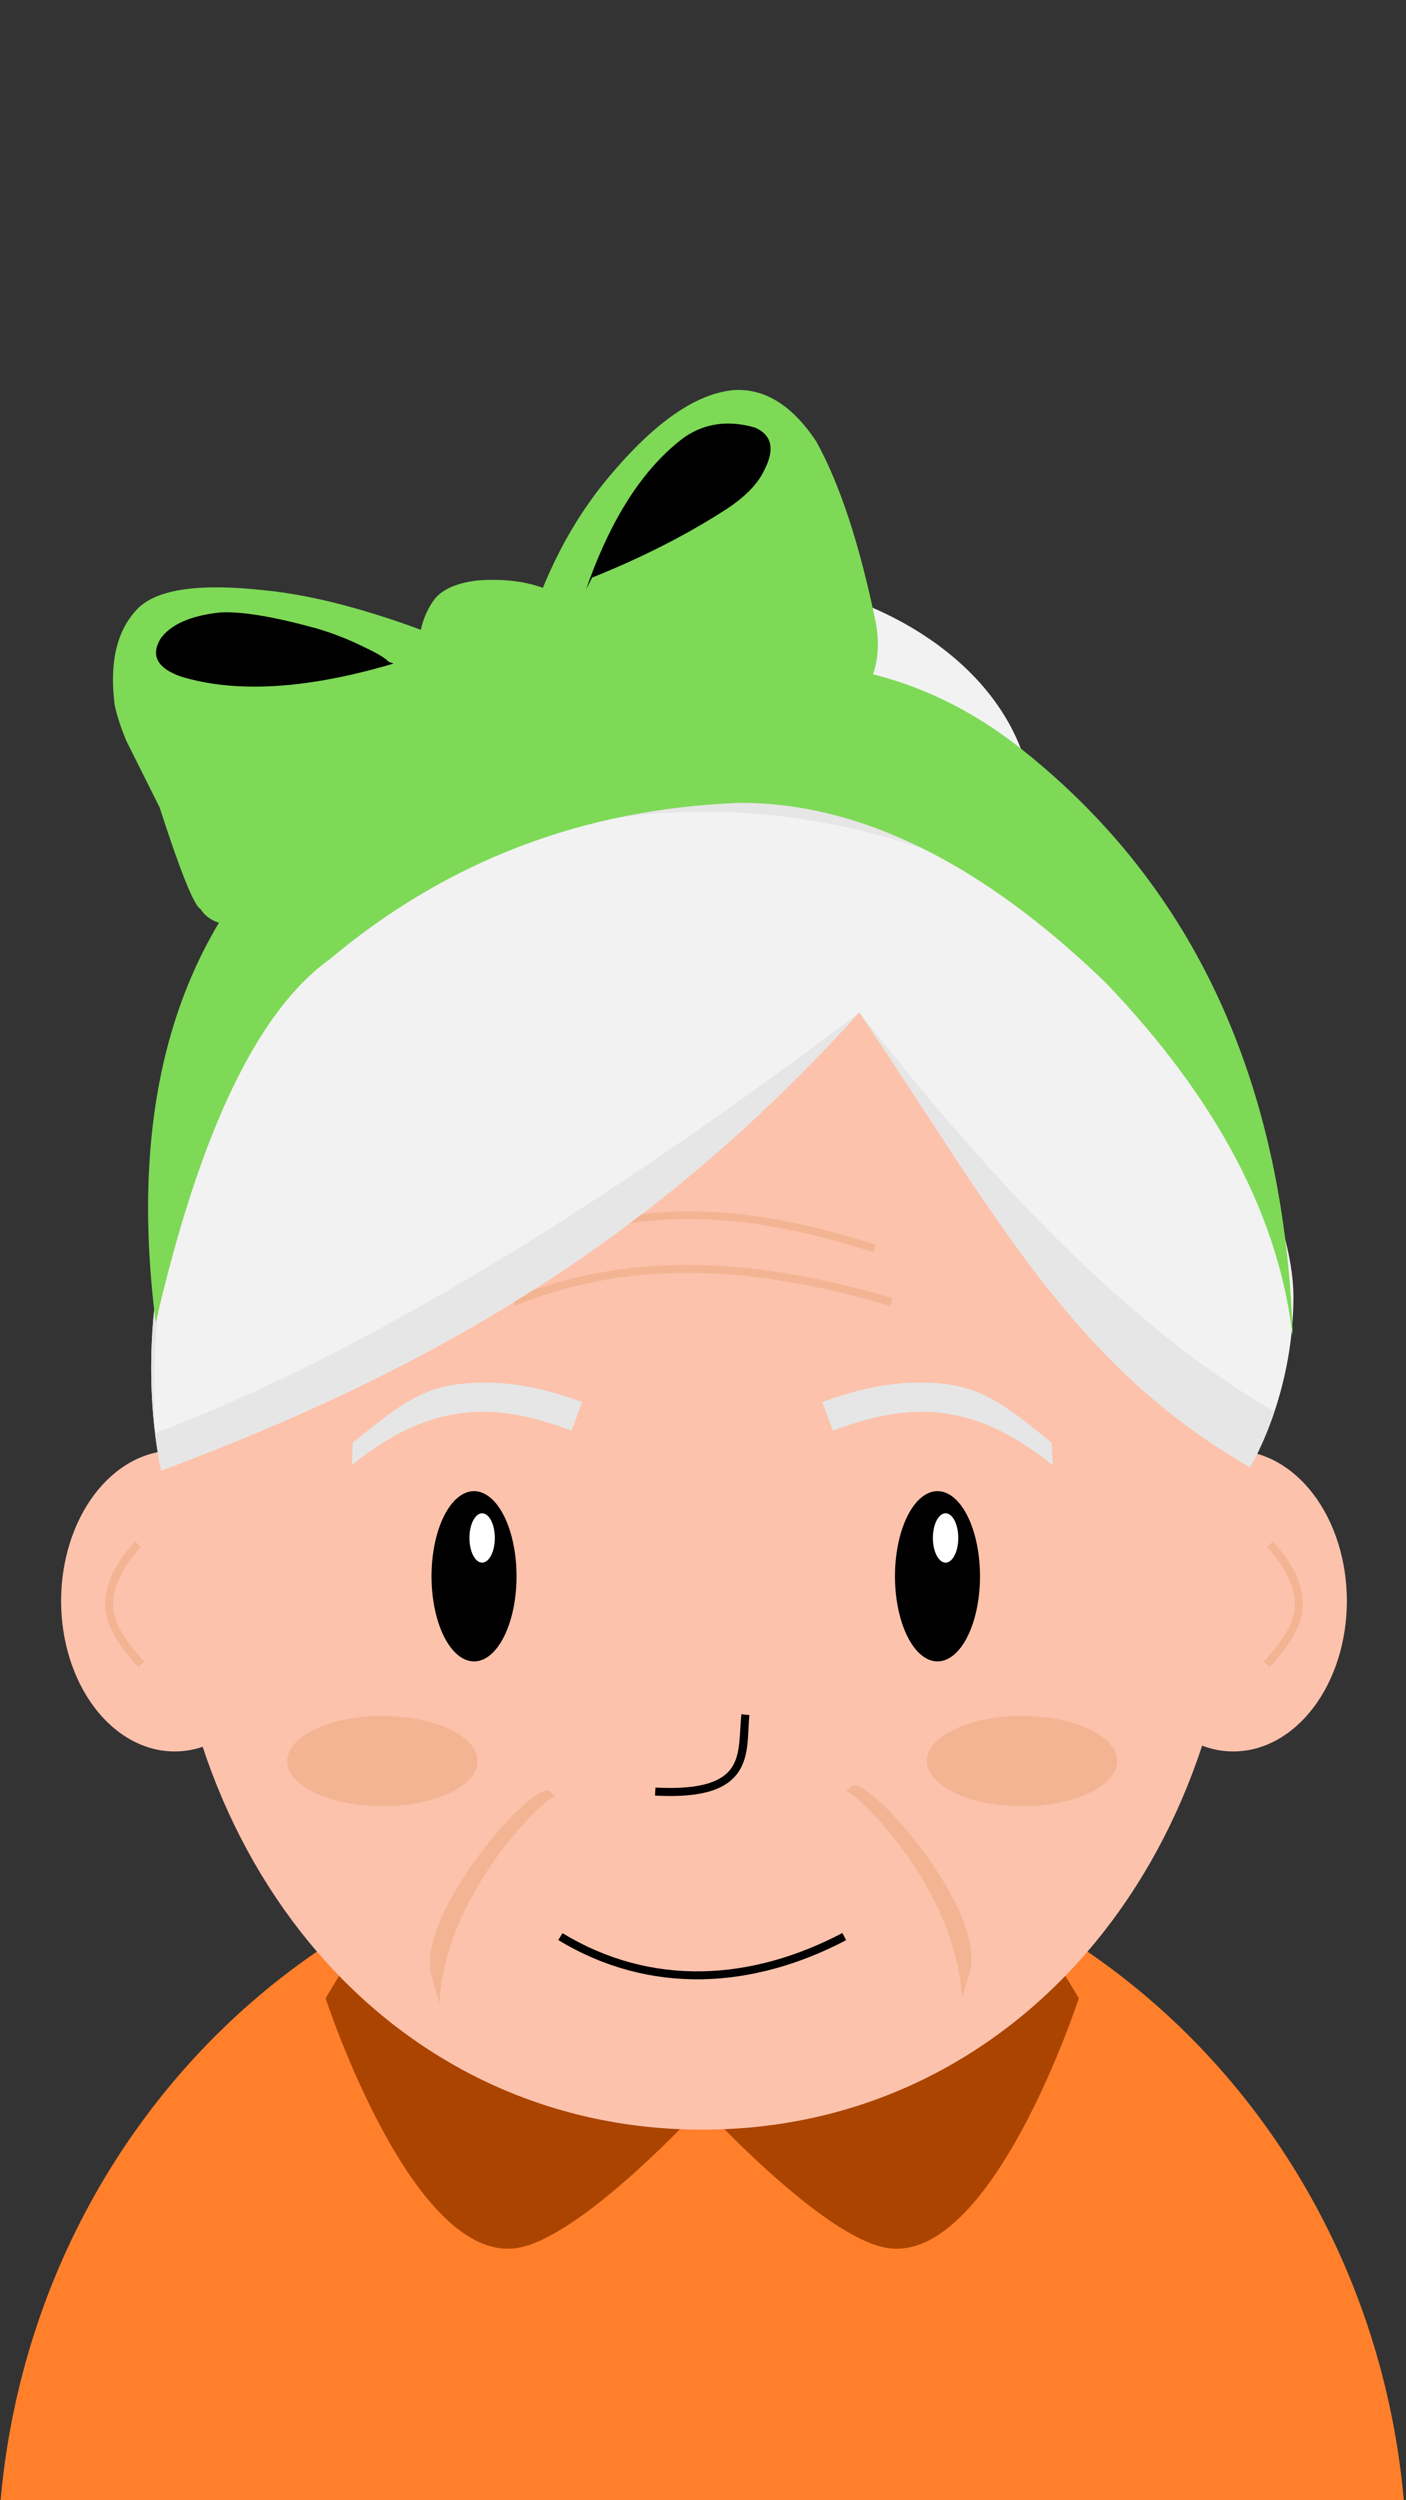 <svg xmlns="http://www.w3.org/2000/svg" xmlns:xlink="http://www.w3.org/1999/xlink" width="1080" zoomAndPan="magnify" viewBox="0 0 810 1440" height="1920" preserveAspectRatio="xMidYMid meet" version="1.0"><rect x="0" y="0" width="810" height="1440" fill="#333333" stroke="none"/><defs><clipPath id="9d1ae0e141"><path d="M 214 115.41 L 596 115.41 L 596 391 L 214 391 Z M 214 115.41 " clip-rule="nonzero"/></clipPath><clipPath id="603a46d05f"><path d="M 227 115.41 L 587 115.41 L 587 391 L 227 391 Z M 227 115.41 " clip-rule="nonzero"/></clipPath><clipPath id="bf11f556ae"><path d="M 302 9 L 506 9 L 506 231 L 302 231 Z M 302 9 " clip-rule="nonzero"/></clipPath><clipPath id="677ebf227b"><path d="M 64.766 -0.773 L 758.043 16.547 L 744.379 563.465 L 51.105 546.148 Z M 64.766 -0.773 " clip-rule="nonzero"/></clipPath><clipPath id="9933090365"><path d="M 64.766 -0.773 L 758.043 16.547 L 744.379 563.465 L 51.105 546.148 Z M 64.766 -0.773 " clip-rule="nonzero"/></clipPath><clipPath id="fca2378267"><path d="M 241 118 L 350 118 L 350 241 L 241 241 Z M 241 118 " clip-rule="nonzero"/></clipPath><clipPath id="d7484c999d"><path d="M 64.766 -0.773 L 758.043 16.547 L 744.379 563.465 L 51.105 546.148 Z M 64.766 -0.773 " clip-rule="nonzero"/></clipPath><clipPath id="157fc13c25"><path d="M 64.766 -0.773 L 758.043 16.547 L 744.379 563.465 L 51.105 546.148 Z M 64.766 -0.773 " clip-rule="nonzero"/></clipPath><clipPath id="2fc84224e9"><path d="M 65 123 L 316 123 L 316 318 L 65 318 Z M 65 123 " clip-rule="nonzero"/></clipPath><clipPath id="80f79c2d72"><path d="M 64.766 -0.773 L 758.043 16.547 L 744.379 563.465 L 51.105 546.148 Z M 64.766 -0.773 " clip-rule="nonzero"/></clipPath><clipPath id="9a0c933be1"><path d="M 64.766 -0.773 L 758.043 16.547 L 744.379 563.465 L 51.105 546.148 Z M 64.766 -0.773 " clip-rule="nonzero"/></clipPath><clipPath id="7c6ebf6bb0"><path d="M 85 166 L 745 166 L 745 557 L 85 557 Z M 85 166 " clip-rule="nonzero"/></clipPath><clipPath id="3c49dd4247"><path d="M 64.766 -0.773 L 758.043 16.547 L 744.379 563.465 L 51.105 546.148 Z M 64.766 -0.773 " clip-rule="nonzero"/></clipPath><clipPath id="0034ce0706"><path d="M 64.766 -0.773 L 758.043 16.547 L 744.379 563.465 L 51.105 546.148 Z M 64.766 -0.773 " clip-rule="nonzero"/></clipPath><clipPath id="0535041cf0"><path d="M 337 28 L 444 28 L 444 125 L 337 125 Z M 337 28 " clip-rule="nonzero"/></clipPath><clipPath id="eea15f1526"><path d="M 64.766 -0.773 L 758.043 16.547 L 744.379 563.465 L 51.105 546.148 Z M 64.766 -0.773 " clip-rule="nonzero"/></clipPath><clipPath id="831710d61c"><path d="M 64.766 -0.773 L 758.043 16.547 L 744.379 563.465 L 51.105 546.148 Z M 64.766 -0.773 " clip-rule="nonzero"/></clipPath><clipPath id="dd2462be47"><path d="M 89 137 L 227 137 L 227 181 L 89 181 Z M 89 137 " clip-rule="nonzero"/></clipPath><clipPath id="2ab6bd2c47"><path d="M 64.766 -0.773 L 758.043 16.547 L 744.379 563.465 L 51.105 546.148 Z M 64.766 -0.773 " clip-rule="nonzero"/></clipPath><clipPath id="889944e4d0"><path d="M 64.766 -0.773 L 758.043 16.547 L 744.379 563.465 L 51.105 546.148 Z M 64.766 -0.773 " clip-rule="nonzero"/></clipPath><clipPath id="36682cb34a"><rect x="0" width="810" y="0" height="1225"/></clipPath></defs><g transform="matrix(1, 0, 0, 1, 0, 215)"><g clip-path="url(#36682cb34a)"><g clip-path="url(#9d1ae0e141)"><path fill="#f2f2f2" d="M 595.012 252.918 C 595.012 255.168 594.934 257.418 594.781 259.668 C 594.629 261.914 594.398 264.16 594.094 266.398 C 593.789 268.641 593.406 270.875 592.949 273.102 C 592.492 275.328 591.961 277.547 591.352 279.754 C 590.742 281.961 590.062 284.156 589.305 286.344 C 588.547 288.527 587.715 290.695 586.809 292.848 C 585.906 295.004 584.93 297.141 583.879 299.262 C 582.828 301.379 581.707 303.48 580.512 305.559 C 579.32 307.641 578.059 309.699 576.727 311.734 C 575.391 313.77 573.992 315.777 572.523 317.762 C 571.051 319.75 569.516 321.707 567.914 323.637 C 566.312 325.57 564.645 327.473 562.914 329.344 C 561.18 331.215 559.387 333.055 557.531 334.863 C 555.672 336.672 553.754 338.445 551.777 340.188 C 549.801 341.926 547.766 343.629 545.672 345.297 C 543.578 346.965 541.43 348.598 539.227 350.188 C 537.023 351.781 534.766 353.332 532.457 354.844 C 530.145 356.355 527.785 357.824 525.375 359.254 C 522.969 360.684 520.512 362.066 518.008 363.41 C 515.504 364.75 512.957 366.047 510.363 367.297 C 507.773 368.547 505.141 369.75 502.465 370.91 C 499.793 372.066 497.082 373.176 494.332 374.238 C 491.582 375.297 488.801 376.309 485.98 377.273 C 483.164 378.234 480.316 379.148 477.434 380.008 C 474.555 380.871 471.648 381.68 468.711 382.438 C 465.777 383.195 462.82 383.902 459.836 384.555 C 456.852 385.211 453.852 385.809 450.828 386.355 C 447.805 386.902 444.762 387.398 441.707 387.836 C 438.648 388.277 435.578 388.66 432.496 388.992 C 429.41 389.32 426.32 389.598 423.215 389.816 C 420.113 390.039 417.008 390.203 413.895 390.312 C 410.781 390.426 407.664 390.48 404.547 390.48 C 401.43 390.48 398.316 390.426 395.203 390.312 C 392.09 390.203 388.98 390.039 385.879 389.816 C 382.777 389.598 379.684 389.32 376.602 388.992 C 373.516 388.66 370.445 388.277 367.391 387.836 C 364.332 387.398 361.293 386.902 358.27 386.355 C 355.246 385.809 352.242 385.211 349.258 384.555 C 346.277 383.902 343.316 383.195 340.383 382.438 C 337.449 381.68 334.539 380.871 331.66 380.008 C 328.781 379.148 325.93 378.234 323.113 377.273 C 320.297 376.309 317.512 375.297 314.762 374.238 C 312.016 373.176 309.305 372.066 306.629 370.91 C 303.957 369.75 301.324 368.547 298.73 367.297 C 296.141 366.047 293.594 364.75 291.09 363.41 C 288.586 362.066 286.129 360.684 283.719 359.254 C 281.309 357.824 278.949 356.355 276.641 354.844 C 274.332 353.332 272.074 351.781 269.867 350.188 C 267.664 348.598 265.516 346.965 263.422 345.297 C 261.328 343.629 259.293 341.926 257.316 340.188 C 255.34 338.445 253.422 336.672 251.566 334.863 C 249.707 333.055 247.914 331.215 246.184 329.344 C 244.449 327.473 242.785 325.57 241.18 323.637 C 239.578 321.707 238.043 319.75 236.574 317.762 C 235.105 315.777 233.703 313.77 232.371 311.734 C 231.039 309.699 229.773 307.641 228.582 305.559 C 227.391 303.48 226.266 301.379 225.219 299.262 C 224.168 297.141 223.191 295.004 222.285 292.848 C 221.379 290.695 220.551 288.527 219.793 286.344 C 219.035 284.156 218.352 281.961 217.742 279.754 C 217.137 277.547 216.602 275.328 216.145 273.102 C 215.688 270.875 215.305 268.641 215 266.398 C 214.695 264.16 214.465 261.914 214.312 259.668 C 214.16 257.418 214.082 255.168 214.082 252.918 C 214.082 250.664 214.16 248.414 214.312 246.168 C 214.465 243.918 214.695 241.672 215 239.434 C 215.305 237.191 215.688 234.961 216.145 232.73 C 216.602 230.504 217.137 228.289 217.742 226.078 C 218.352 223.871 219.035 221.676 219.793 219.492 C 220.551 217.309 221.379 215.141 222.285 212.984 C 223.191 210.828 224.168 208.691 225.219 206.574 C 226.266 204.453 227.391 202.355 228.582 200.273 C 229.773 198.195 231.039 196.137 232.371 194.102 C 233.703 192.066 235.105 190.055 236.574 188.07 C 238.043 186.086 239.578 184.125 241.18 182.195 C 242.785 180.266 244.449 178.363 246.184 176.492 C 247.914 174.617 249.707 172.777 251.566 170.969 C 253.422 169.164 255.34 167.387 257.316 165.648 C 259.293 163.906 261.328 162.203 263.422 160.535 C 265.516 158.867 267.664 157.238 269.871 155.645 C 272.074 154.055 274.332 152.5 276.641 150.988 C 278.949 149.477 281.309 148.008 283.719 146.578 C 286.129 145.152 288.586 143.766 291.09 142.426 C 293.594 141.086 296.141 139.789 298.73 138.539 C 301.324 137.285 303.957 136.082 306.629 134.926 C 309.305 133.77 312.016 132.66 314.762 131.598 C 317.512 130.535 320.297 129.523 323.113 128.562 C 325.93 127.598 328.781 126.688 331.66 125.824 C 334.539 124.965 337.449 124.152 340.383 123.395 C 343.316 122.637 346.277 121.93 349.258 121.277 C 352.242 120.625 355.246 120.023 358.27 119.477 C 361.293 118.93 364.332 118.438 367.391 117.996 C 370.445 117.559 373.516 117.172 376.602 116.844 C 379.684 116.512 382.777 116.238 385.879 116.016 C 388.98 115.797 392.09 115.629 395.203 115.52 C 398.316 115.41 401.43 115.355 404.547 115.355 C 407.664 115.355 410.781 115.41 413.895 115.52 C 417.008 115.629 420.113 115.797 423.215 116.016 C 426.32 116.238 429.41 116.512 432.496 116.844 C 435.578 117.172 438.648 117.559 441.707 117.996 C 444.762 118.438 447.805 118.93 450.828 119.477 C 453.852 120.023 456.852 120.625 459.836 121.277 C 462.82 121.93 465.777 122.637 468.711 123.395 C 471.648 124.152 474.555 124.965 477.434 125.824 C 480.316 126.688 483.164 127.598 485.98 128.562 C 488.801 129.523 491.582 130.535 494.332 131.598 C 497.082 132.66 499.793 133.77 502.465 134.926 C 505.141 136.082 507.773 137.285 510.363 138.539 C 512.957 139.789 515.504 141.086 518.008 142.426 C 520.512 143.766 522.969 145.152 525.375 146.578 C 527.785 148.008 530.145 149.477 532.457 150.988 C 534.766 152.5 537.023 154.055 539.227 155.645 C 541.43 157.238 543.578 158.867 545.672 160.535 C 547.766 162.203 549.801 163.906 551.777 165.648 C 553.754 167.387 555.672 169.164 557.531 170.969 C 559.387 172.777 561.18 174.617 562.914 176.492 C 564.645 178.363 566.312 180.266 567.914 182.195 C 569.516 184.125 571.051 186.086 572.523 188.07 C 573.992 190.055 575.391 192.066 576.727 194.102 C 578.059 196.137 579.32 198.195 580.512 200.273 C 581.707 202.355 582.828 204.453 583.879 206.574 C 584.93 208.691 585.906 210.828 586.809 212.984 C 587.715 215.141 588.547 217.309 589.305 219.492 C 590.062 221.676 590.742 223.871 591.352 226.078 C 591.961 228.289 592.492 230.504 592.949 232.73 C 593.406 234.961 593.789 237.191 594.094 239.434 C 594.398 241.672 594.629 243.918 594.781 246.168 C 594.934 248.414 595.012 250.664 595.012 252.918 Z M 595.012 252.918 " fill-opacity="1" fill-rule="evenodd"/></g><g clip-path="url(#603a46d05f)"><path fill="#e6e6e6" d="M 405.23 115.355 C 406.852 115.355 408.469 115.375 410.082 115.402 C 408.465 115.371 406.848 115.355 405.23 115.355 Z M 410.707 115.418 C 412.066 115.445 413.418 115.48 414.773 115.527 C 413.418 115.48 412.062 115.445 410.707 115.418 Z M 416.375 115.602 C 417.316 115.637 418.262 115.676 419.199 115.727 C 418.258 115.68 417.316 115.637 416.375 115.602 Z M 391.98 115.691 C 391.801 115.699 391.621 115.707 391.445 115.715 C 391.621 115.703 391.801 115.699 391.98 115.691 Z M 408.996 238.23 C 343.773 238.508 279.562 260.414 227.68 302.562 C 229.398 305.773 231.285 308.934 233.332 312.047 C 235.383 315.156 237.59 318.203 239.957 321.195 C 242.324 324.184 244.844 327.105 247.516 329.961 C 250.184 332.812 253 335.59 255.957 338.293 C 258.918 340.992 262.012 343.609 265.246 346.141 C 268.477 348.676 271.836 351.117 275.32 353.465 C 278.805 355.816 282.406 358.07 286.129 360.227 C 289.848 362.379 293.672 364.43 297.605 366.379 C 301.539 368.324 305.566 370.164 309.691 371.895 C 313.816 373.621 318.023 375.238 322.316 376.738 C 326.609 378.238 330.973 379.621 335.41 380.887 C 339.844 382.148 344.34 383.293 348.895 384.312 C 353.449 385.332 358.051 386.227 362.699 386.996 C 367.344 387.77 372.027 388.41 376.742 388.93 C 381.457 389.445 386.191 389.832 390.945 390.094 C 395.699 390.352 400.461 390.484 405.23 390.484 C 410.207 390.484 415.176 390.344 420.137 390.062 C 425.094 389.781 430.031 389.359 434.949 388.797 C 439.863 388.238 444.738 387.539 449.578 386.703 C 454.418 385.863 459.203 384.891 463.938 383.785 C 468.672 382.676 473.336 381.438 477.934 380.062 C 482.535 378.691 487.051 377.191 491.488 375.566 C 495.922 373.938 500.266 372.188 504.512 370.312 C 508.758 368.438 512.895 366.449 516.926 364.34 C 520.953 362.234 524.863 360.016 528.652 357.688 C 532.445 355.355 536.102 352.926 539.625 350.387 C 543.152 347.852 546.535 345.223 549.773 342.492 C 553.016 339.766 556.102 336.949 559.035 334.047 C 561.969 331.148 564.742 328.164 567.355 325.105 C 569.965 322.047 572.406 318.918 574.68 315.723 C 576.949 312.523 579.043 309.27 580.961 305.953 C 582.879 302.637 584.617 299.27 586.168 295.855 C 532.473 256.801 470.289 237.969 408.996 238.23 Z M 408.996 238.23 " fill-opacity="1" fill-rule="evenodd"/></g><path fill="#fcc2ac" d="M 645.102 707.055 C 645.102 708.473 645.129 709.891 645.184 711.309 C 645.234 712.723 645.312 714.137 645.418 715.551 C 645.523 716.961 645.652 718.371 645.812 719.773 C 645.969 721.176 646.152 722.574 646.359 723.965 C 646.57 725.355 646.805 726.738 647.062 728.113 C 647.324 729.492 647.609 730.859 647.918 732.215 C 648.23 733.574 648.566 734.918 648.926 736.254 C 649.289 737.59 649.672 738.914 650.082 740.223 C 650.492 741.535 650.926 742.832 651.383 744.113 C 651.84 745.395 652.324 746.664 652.828 747.914 C 653.332 749.164 653.859 750.398 654.41 751.617 C 654.961 752.832 655.531 754.031 656.129 755.211 C 656.723 756.391 657.34 757.547 657.977 758.688 C 658.613 759.828 659.273 760.945 659.953 762.043 C 660.629 763.137 661.328 764.211 662.047 765.262 C 662.766 766.316 663.504 767.34 664.262 768.344 C 665.02 769.348 665.793 770.324 666.586 771.277 C 667.383 772.23 668.191 773.156 669.02 774.059 C 669.848 774.957 670.691 775.828 671.551 776.676 C 672.41 777.52 673.285 778.336 674.176 779.125 C 675.066 779.914 675.969 780.672 676.887 781.398 C 677.805 782.129 678.738 782.828 679.68 783.496 C 680.625 784.164 681.582 784.805 682.551 785.41 C 683.516 786.016 684.496 786.59 685.484 787.133 C 686.473 787.676 687.473 788.188 688.48 788.664 C 689.488 789.145 690.504 789.59 691.527 790 C 692.555 790.41 693.586 790.789 694.625 791.133 C 695.66 791.48 696.707 791.789 697.758 792.066 C 698.805 792.344 699.859 792.586 700.918 792.793 C 701.98 793.004 703.039 793.176 704.105 793.316 C 705.172 793.453 706.238 793.559 707.309 793.629 C 708.379 793.695 709.449 793.73 710.52 793.73 C 711.59 793.73 712.66 793.695 713.727 793.629 C 714.797 793.559 715.863 793.453 716.93 793.316 C 717.996 793.176 719.059 793.004 720.117 792.793 C 721.176 792.586 722.23 792.344 723.281 792.066 C 724.328 791.789 725.375 791.48 726.414 791.133 C 727.453 790.789 728.484 790.41 729.508 790 C 730.531 789.59 731.547 789.145 732.555 788.664 C 733.562 788.188 734.562 787.676 735.551 787.133 C 736.539 786.59 737.52 786.016 738.488 785.41 C 739.453 784.805 740.41 784.164 741.355 783.496 C 742.297 782.828 743.23 782.129 744.148 781.398 C 745.066 780.672 745.973 779.914 746.859 779.125 C 747.75 778.336 748.625 777.52 749.484 776.676 C 750.348 775.828 751.191 774.957 752.016 774.059 C 752.844 773.156 753.656 772.23 754.449 771.277 C 755.242 770.324 756.016 769.348 756.773 768.344 C 757.531 767.34 758.27 766.316 758.988 765.262 C 759.707 764.211 760.406 763.137 761.086 762.043 C 761.766 760.945 762.422 759.828 763.059 758.688 C 763.699 757.547 764.312 756.391 764.91 755.211 C 765.504 754.031 766.078 752.832 766.625 751.617 C 767.176 750.398 767.703 749.164 768.211 747.914 C 768.715 746.664 769.195 745.395 769.652 744.113 C 770.109 742.832 770.543 741.535 770.953 740.223 C 771.363 738.914 771.75 737.59 772.109 736.254 C 772.469 734.918 772.805 733.574 773.117 732.215 C 773.426 730.859 773.711 729.492 773.973 728.113 C 774.234 726.738 774.469 725.355 774.676 723.965 C 774.887 722.574 775.066 721.176 775.227 719.773 C 775.383 718.371 775.512 716.961 775.617 715.551 C 775.723 714.137 775.801 712.723 775.855 711.309 C 775.906 709.891 775.934 708.473 775.934 707.055 C 775.934 705.637 775.906 704.219 775.855 702.801 C 775.801 701.383 775.723 699.969 775.617 698.559 C 775.512 697.148 775.383 695.738 775.227 694.336 C 775.066 692.934 774.887 691.535 774.676 690.145 C 774.469 688.754 774.234 687.371 773.973 685.992 C 773.715 684.617 773.426 683.25 773.117 681.895 C 772.805 680.535 772.469 679.188 772.109 677.852 C 771.75 676.52 771.363 675.195 770.953 673.883 C 770.543 672.574 770.109 671.277 769.652 669.996 C 769.195 668.711 768.715 667.445 768.211 666.195 C 767.703 664.945 767.176 663.711 766.625 662.492 C 766.078 661.277 765.504 660.078 764.91 658.898 C 764.312 657.719 763.699 656.559 763.059 655.422 C 762.422 654.281 761.766 653.164 761.086 652.066 C 760.406 650.969 759.707 649.895 758.988 648.844 C 758.27 647.793 757.531 646.766 756.773 645.766 C 756.016 644.762 755.242 643.781 754.449 642.832 C 753.656 641.879 752.844 640.953 752.016 640.051 C 751.191 639.152 750.348 638.277 749.484 637.434 C 748.625 636.59 747.75 635.773 746.859 634.984 C 745.973 634.195 745.066 633.438 744.148 632.707 C 743.23 631.98 742.297 631.281 741.355 630.609 C 740.41 629.941 739.453 629.305 738.488 628.699 C 737.52 628.094 736.539 627.516 735.551 626.973 C 734.562 626.43 733.562 625.922 732.555 625.441 C 731.547 624.965 730.531 624.52 729.508 624.109 C 728.484 623.695 727.453 623.32 726.414 622.973 C 725.375 622.629 724.328 622.32 723.281 622.043 C 722.23 621.766 721.176 621.523 720.117 621.316 C 719.059 621.105 717.996 620.934 716.93 620.793 C 715.863 620.656 714.797 620.551 713.727 620.48 C 712.66 620.41 711.59 620.375 710.52 620.375 C 709.449 620.375 708.379 620.41 707.309 620.48 C 706.238 620.551 705.172 620.656 704.105 620.793 C 703.043 620.934 701.98 621.105 700.918 621.316 C 699.859 621.523 698.805 621.766 697.758 622.043 C 696.707 622.32 695.66 622.629 694.625 622.973 C 693.586 623.32 692.555 623.695 691.527 624.109 C 690.504 624.52 689.488 624.965 688.48 625.445 C 687.473 625.922 686.473 626.434 685.484 626.973 C 684.496 627.516 683.516 628.094 682.551 628.699 C 681.582 629.305 680.625 629.941 679.68 630.613 C 678.738 631.281 677.805 631.98 676.887 632.707 C 675.969 633.438 675.066 634.195 674.176 634.984 C 673.285 635.773 672.41 636.59 671.551 637.434 C 670.691 638.277 669.848 639.152 669.02 640.051 C 668.191 640.953 667.383 641.879 666.59 642.832 C 665.793 643.781 665.02 644.762 664.262 645.766 C 663.504 646.766 662.77 647.793 662.047 648.844 C 661.328 649.895 660.629 650.969 659.953 652.066 C 659.273 653.164 658.613 654.281 657.977 655.422 C 657.34 656.559 656.723 657.719 656.129 658.898 C 655.531 660.078 654.961 661.277 654.41 662.492 C 653.859 663.711 653.332 664.945 652.828 666.195 C 652.324 667.445 651.84 668.711 651.383 669.996 C 650.926 671.277 650.492 672.574 650.082 673.883 C 649.672 675.195 649.289 676.52 648.926 677.855 C 648.566 679.188 648.23 680.535 647.918 681.895 C 647.609 683.25 647.324 684.617 647.062 685.992 C 646.805 687.371 646.57 688.754 646.359 690.145 C 646.152 691.535 645.969 692.934 645.812 694.336 C 645.652 695.738 645.523 697.148 645.418 698.559 C 645.312 699.969 645.234 701.383 645.184 702.801 C 645.129 704.219 645.102 705.637 645.102 707.055 Z M 645.102 707.055 " fill-opacity="1" fill-rule="evenodd"/><path fill="#f3b493" d="M 733.414 672.766 L 729.949 675.852 C 744.391 692.117 747.391 704.035 745.344 714.16 C 743.301 724.285 735.82 733.074 728.004 742.133 L 731.512 745.168 C 739.324 736.113 747.52 726.809 749.891 715.078 C 752.258 703.348 748.402 689.652 733.414 672.766 Z M 733.414 672.766 " fill-opacity="1" fill-rule="nonzero"/><path fill="#fcc2ac" d="M 166.031 707.055 C 166.031 708.473 166.008 709.891 165.953 711.309 C 165.902 712.723 165.824 714.137 165.719 715.551 C 165.613 716.961 165.48 718.371 165.324 719.773 C 165.168 721.176 164.984 722.574 164.777 723.965 C 164.566 725.355 164.332 726.738 164.07 728.113 C 163.812 729.492 163.527 730.859 163.215 732.215 C 162.906 733.574 162.57 734.918 162.207 736.254 C 161.848 737.59 161.461 738.914 161.055 740.223 C 160.645 741.535 160.211 742.832 159.754 744.113 C 159.293 745.395 158.812 746.664 158.309 747.914 C 157.805 749.164 157.277 750.398 156.727 751.617 C 156.176 752.832 155.602 754.031 155.008 755.211 C 154.414 756.391 153.797 757.547 153.16 758.688 C 152.523 759.828 151.863 760.945 151.184 762.043 C 150.504 763.137 149.805 764.211 149.086 765.262 C 148.367 766.316 147.629 767.34 146.871 768.344 C 146.117 769.348 145.34 770.324 144.547 771.277 C 143.754 772.23 142.945 773.156 142.117 774.059 C 141.289 774.957 140.445 775.828 139.586 776.676 C 138.727 777.52 137.852 778.336 136.961 779.125 C 136.07 779.914 135.164 780.672 134.246 781.398 C 133.328 782.129 132.398 782.828 131.453 783.496 C 130.508 784.164 129.555 784.805 128.586 785.41 C 127.617 786.016 126.641 786.59 125.652 787.133 C 124.66 787.676 123.664 788.188 122.656 788.664 C 121.648 789.145 120.633 789.59 119.605 790 C 118.582 790.41 117.551 790.789 116.512 791.133 C 115.473 791.48 114.43 791.789 113.379 792.066 C 112.328 792.344 111.273 792.586 110.215 792.793 C 109.156 793.004 108.094 793.176 107.027 793.316 C 105.965 793.453 104.895 793.559 103.828 793.629 C 102.758 793.695 101.688 793.73 100.617 793.73 C 99.547 793.73 98.477 793.695 97.406 793.629 C 96.34 793.559 95.27 793.453 94.207 793.316 C 93.141 793.176 92.078 793.004 91.02 792.793 C 89.961 792.586 88.906 792.344 87.855 792.066 C 86.805 791.789 85.762 791.48 84.723 791.133 C 83.684 790.789 82.652 790.41 81.629 790 C 80.605 789.59 79.586 789.145 78.578 788.664 C 77.57 788.188 76.574 787.676 75.586 787.133 C 74.594 786.59 73.617 786.016 72.648 785.41 C 71.68 784.805 70.727 784.164 69.781 783.496 C 68.836 782.828 67.906 782.129 66.988 781.398 C 66.07 780.672 65.164 779.914 64.273 779.125 C 63.383 778.336 62.508 777.52 61.648 776.676 C 60.789 775.828 59.945 774.957 59.117 774.059 C 58.289 773.156 57.48 772.23 56.688 771.277 C 55.895 770.324 55.117 769.348 54.363 768.344 C 53.605 767.34 52.867 766.316 52.148 765.262 C 51.43 764.211 50.73 763.141 50.051 762.043 C 49.371 760.945 48.715 759.828 48.074 758.688 C 47.438 757.547 46.82 756.391 46.227 755.211 C 45.633 754.031 45.059 752.832 44.508 751.617 C 43.957 750.398 43.43 749.164 42.926 747.914 C 42.422 746.664 41.941 745.395 41.484 744.113 C 41.023 742.832 40.59 741.535 40.18 740.223 C 39.773 738.914 39.387 737.59 39.027 736.254 C 38.664 734.918 38.328 733.574 38.02 732.215 C 37.707 730.859 37.422 729.492 37.164 728.113 C 36.902 726.738 36.668 725.355 36.461 723.965 C 36.25 722.574 36.066 721.176 35.91 719.773 C 35.754 718.371 35.621 716.961 35.516 715.551 C 35.414 714.137 35.332 712.723 35.281 711.309 C 35.227 709.891 35.203 708.473 35.203 707.055 C 35.203 705.637 35.227 704.219 35.281 702.801 C 35.332 701.383 35.414 699.969 35.516 698.559 C 35.621 697.148 35.754 695.738 35.91 694.336 C 36.066 692.934 36.25 691.535 36.461 690.145 C 36.668 688.754 36.902 687.371 37.164 685.992 C 37.422 684.617 37.707 683.25 38.02 681.895 C 38.328 680.535 38.664 679.188 39.027 677.855 C 39.387 676.52 39.773 675.195 40.18 673.883 C 40.59 672.574 41.023 671.277 41.484 669.996 C 41.941 668.711 42.422 667.445 42.926 666.195 C 43.43 664.945 43.957 663.711 44.508 662.492 C 45.059 661.277 45.633 660.078 46.227 658.898 C 46.82 657.719 47.438 656.559 48.074 655.422 C 48.715 654.281 49.371 653.164 50.051 652.066 C 50.73 650.969 51.43 649.895 52.148 648.844 C 52.867 647.793 53.605 646.766 54.363 645.766 C 55.117 644.762 55.895 643.781 56.688 642.832 C 57.48 641.879 58.289 640.953 59.117 640.051 C 59.945 639.152 60.789 638.277 61.648 637.434 C 62.508 636.59 63.383 635.773 64.273 634.984 C 65.164 634.195 66.07 633.438 66.988 632.707 C 67.906 631.98 68.836 631.281 69.781 630.613 C 70.727 629.941 71.68 629.305 72.648 628.699 C 73.617 628.094 74.594 627.516 75.586 626.973 C 76.574 626.43 77.57 625.922 78.578 625.441 C 79.586 624.965 80.605 624.52 81.629 624.109 C 82.652 623.695 83.684 623.32 84.723 622.973 C 85.762 622.629 86.805 622.32 87.855 622.043 C 88.906 621.766 89.961 621.523 91.02 621.316 C 92.078 621.105 93.141 620.934 94.207 620.793 C 95.27 620.656 96.34 620.551 97.406 620.48 C 98.477 620.41 99.547 620.375 100.617 620.375 C 101.688 620.375 102.758 620.41 103.828 620.48 C 104.895 620.551 105.965 620.656 107.027 620.793 C 108.094 620.934 109.156 621.105 110.215 621.316 C 111.273 621.523 112.328 621.766 113.379 622.043 C 114.43 622.32 115.473 622.629 116.512 622.973 C 117.551 623.32 118.582 623.695 119.605 624.109 C 120.633 624.52 121.648 624.965 122.656 625.441 C 123.664 625.922 124.66 626.43 125.652 626.973 C 126.641 627.516 127.617 628.094 128.586 628.699 C 129.555 629.305 130.508 629.941 131.453 630.609 C 132.398 631.281 133.328 631.98 134.246 632.707 C 135.164 633.438 136.07 634.195 136.961 634.984 C 137.852 635.773 138.727 636.59 139.586 637.434 C 140.445 638.277 141.289 639.152 142.117 640.051 C 142.945 640.953 143.754 641.879 144.547 642.832 C 145.34 643.781 146.117 644.762 146.871 645.766 C 147.629 646.766 148.367 647.793 149.086 648.844 C 149.805 649.895 150.504 650.969 151.184 652.066 C 151.863 653.164 152.523 654.281 153.16 655.422 C 153.797 656.559 154.414 657.719 155.008 658.898 C 155.602 660.078 156.176 661.277 156.727 662.492 C 157.277 663.711 157.805 664.945 158.309 666.195 C 158.812 667.445 159.293 668.711 159.754 669.996 C 160.211 671.277 160.645 672.574 161.055 673.883 C 161.461 675.195 161.848 676.52 162.207 677.852 C 162.57 679.188 162.906 680.535 163.215 681.895 C 163.527 683.25 163.812 684.617 164.07 685.992 C 164.332 687.371 164.566 688.754 164.777 690.145 C 164.984 691.535 165.168 692.934 165.324 694.336 C 165.48 695.738 165.613 697.148 165.719 698.559 C 165.824 699.969 165.902 701.383 165.953 702.801 C 166.008 704.219 166.031 705.637 166.031 707.055 Z M 166.031 707.055 " fill-opacity="1" fill-rule="evenodd"/><path fill="#ff7f2a" d="M 404.457 839.965 C 296.184 840.016 197.121 884.562 123.969 957.68 C 55.527 1026.09 9.766 1119.512 0.355 1224.918 L 808.738 1224.918 C 789.27 1006.773 614.098 839.977 404.457 839.965 Z M 404.457 839.965 " fill-opacity="1" fill-rule="evenodd"/><path fill="#aa4400" d="M 404.547 997.938 C 404.547 997.938 335.641 1073.406 298.246 1079.656 C 237.75 1089.766 187.578 935.852 187.578 935.852 C 219.898 881.414 210.656 908.906 257.965 878.078 Z M 404.547 997.938 " fill-opacity="1" fill-rule="nonzero"/><path fill="#aa4400" d="M 404.547 997.938 C 404.547 997.938 473.453 1073.406 510.852 1079.656 C 571.344 1089.766 621.52 935.852 621.52 935.852 C 589.199 881.414 598.438 908.906 551.129 878.078 Z M 404.547 997.938 " fill-opacity="1" fill-rule="nonzero"/><path fill="#fcc2ac" d="M 712.52 662.883 C 712.52 855.449 584.875 1011.555 404.547 1011.555 C 224.223 1011.555 96.574 855.449 96.574 662.883 C 96.574 470.312 224.223 314.207 404.547 314.207 C 584.875 314.207 712.52 470.312 712.52 662.883 Z M 712.52 662.883 " fill-opacity="1" fill-rule="evenodd"/><path fill="#000000" d="M 427.125 772.297 C 425.926 783.426 426.84 794.824 421.781 802.66 C 419.254 806.578 415.293 809.816 408.359 812.02 C 401.426 814.219 391.531 815.273 377.605 814.531 L 377.359 819.16 C 391.629 819.922 402.031 818.891 409.758 816.441 C 417.488 813.988 422.555 810.012 425.676 805.18 C 431.914 795.508 430.609 783.25 431.734 772.793 Z M 427.125 772.297 " fill-opacity="1" fill-rule="nonzero"/><path fill="#000000" d="M 297.578 692.848 C 297.578 694.453 297.539 696.055 297.461 697.652 C 297.383 699.25 297.266 700.836 297.109 702.41 C 296.953 703.988 296.758 705.543 296.523 707.078 C 296.293 708.617 296.023 710.125 295.715 711.609 C 295.41 713.094 295.066 714.543 294.688 715.961 C 294.309 717.375 293.898 718.75 293.453 720.086 C 293.008 721.422 292.531 722.711 292.02 723.953 C 291.512 725.191 290.973 726.383 290.406 727.516 C 289.84 728.652 289.246 729.73 288.625 730.75 C 288.008 731.766 287.363 732.723 286.695 733.613 C 286.031 734.508 285.344 735.332 284.637 736.09 C 283.926 736.844 283.203 737.531 282.461 738.145 C 281.723 738.762 280.969 739.301 280.199 739.766 C 279.434 740.234 278.656 740.621 277.867 740.938 C 277.082 741.25 276.289 741.484 275.492 741.641 C 274.695 741.801 273.895 741.879 273.09 741.879 C 272.289 741.879 271.488 741.801 270.691 741.641 C 269.895 741.484 269.102 741.25 268.312 740.938 C 267.527 740.621 266.75 740.234 265.984 739.766 C 265.215 739.301 264.461 738.762 263.719 738.145 C 262.98 737.531 262.254 736.844 261.547 736.09 C 260.84 735.332 260.152 734.508 259.488 733.613 C 258.82 732.723 258.176 731.766 257.555 730.75 C 256.938 729.73 256.344 728.652 255.777 727.516 C 255.207 726.383 254.672 725.191 254.16 723.953 C 253.652 722.711 253.176 721.422 252.73 720.086 C 252.285 718.75 251.871 717.375 251.496 715.961 C 251.117 714.543 250.773 713.094 250.469 711.609 C 250.16 710.125 249.891 708.617 249.656 707.078 C 249.426 705.543 249.23 703.988 249.074 702.41 C 248.918 700.836 248.801 699.25 248.723 697.652 C 248.641 696.055 248.602 694.453 248.602 692.848 C 248.602 691.238 248.641 689.637 248.723 688.039 C 248.801 686.441 248.918 684.855 249.074 683.281 C 249.23 681.707 249.426 680.148 249.656 678.613 C 249.891 677.074 250.16 675.566 250.469 674.082 C 250.773 672.598 251.117 671.148 251.496 669.73 C 251.871 668.316 252.285 666.941 252.73 665.605 C 253.176 664.27 253.652 662.98 254.16 661.742 C 254.672 660.5 255.207 659.309 255.777 658.176 C 256.344 657.039 256.938 655.961 257.555 654.945 C 258.176 653.926 258.82 652.969 259.488 652.078 C 260.152 651.184 260.84 650.359 261.547 649.602 C 262.254 648.848 262.98 648.16 263.719 647.547 C 264.461 646.93 265.215 646.391 265.984 645.926 C 266.75 645.457 267.527 645.07 268.312 644.754 C 269.102 644.441 269.895 644.207 270.691 644.051 C 271.488 643.891 272.289 643.812 273.09 643.812 C 273.895 643.812 274.695 643.891 275.492 644.051 C 276.289 644.207 277.082 644.441 277.867 644.754 C 278.656 645.07 279.434 645.457 280.199 645.926 C 280.969 646.391 281.723 646.93 282.461 647.547 C 283.203 648.16 283.926 648.848 284.637 649.602 C 285.344 650.359 286.031 651.184 286.695 652.078 C 287.363 652.969 288.008 653.926 288.625 654.945 C 289.246 655.961 289.84 657.039 290.406 658.176 C 290.973 659.309 291.512 660.5 292.02 661.738 C 292.531 662.98 293.008 664.27 293.453 665.605 C 293.898 666.941 294.309 668.316 294.688 669.73 C 295.066 671.148 295.41 672.598 295.715 674.082 C 296.023 675.566 296.293 677.074 296.523 678.613 C 296.758 680.148 296.953 681.707 297.109 683.281 C 297.266 684.855 297.383 686.441 297.461 688.039 C 297.539 689.637 297.578 691.238 297.578 692.848 Z M 297.578 692.848 " fill-opacity="1" fill-rule="evenodd"/><path fill="#ffffff" d="M 285.074 670.777 C 285.074 671.711 285.027 672.637 284.934 673.551 C 284.84 674.465 284.699 675.355 284.516 676.215 C 284.332 677.078 284.105 677.898 283.84 678.672 C 283.574 679.449 283.27 680.168 282.93 680.828 C 282.59 681.484 282.223 682.074 281.82 682.594 C 281.422 683.113 281 683.551 280.555 683.906 C 280.113 684.266 279.656 684.535 279.184 684.715 C 278.711 684.898 278.238 684.988 277.758 684.988 C 277.277 684.988 276.801 684.898 276.328 684.715 C 275.855 684.535 275.398 684.266 274.957 683.906 C 274.512 683.551 274.09 683.113 273.691 682.594 C 273.293 682.074 272.922 681.484 272.582 680.828 C 272.242 680.168 271.938 679.449 271.672 678.672 C 271.406 677.898 271.18 677.078 270.996 676.215 C 270.812 675.355 270.672 674.465 270.578 673.551 C 270.484 672.637 270.438 671.711 270.438 670.777 C 270.438 669.844 270.484 668.922 270.578 668.004 C 270.672 667.09 270.812 666.203 270.996 665.34 C 271.18 664.477 271.406 663.66 271.672 662.883 C 271.938 662.105 272.242 661.391 272.582 660.73 C 272.922 660.07 273.293 659.48 273.691 658.961 C 274.09 658.445 274.512 658.008 274.957 657.648 C 275.398 657.293 275.859 657.023 276.328 656.84 C 276.801 656.66 277.277 656.566 277.758 656.566 C 278.238 656.566 278.711 656.66 279.184 656.84 C 279.656 657.023 280.113 657.293 280.555 657.648 C 281 658.008 281.422 658.445 281.82 658.961 C 282.223 659.48 282.59 660.07 282.93 660.73 C 283.27 661.391 283.574 662.105 283.84 662.883 C 284.105 663.66 284.332 664.477 284.516 665.34 C 284.699 666.203 284.84 667.09 284.934 668.004 C 285.027 668.922 285.074 669.844 285.074 670.777 Z M 285.074 670.777 " fill-opacity="1" fill-rule="evenodd"/><path fill="#e6e6e6" d="M 265.949 581.965 C 242.098 584.531 229.016 595.062 203.238 615.902 L 202.656 628.855 C 250.168 590.441 287.09 593.285 329.273 608.957 L 335.363 592.516 C 312.832 584.145 289.801 579.402 265.949 581.965 Z M 265.949 581.965 " fill-opacity="1" fill-rule="nonzero"/><path fill="#e6e6e6" d="M 543.148 581.965 C 567 584.531 580.078 595.062 605.855 615.902 L 606.438 628.855 C 558.926 590.441 522.004 593.285 479.82 608.957 L 473.73 592.516 C 496.266 584.145 519.297 579.402 543.148 581.965 Z M 543.148 581.965 " fill-opacity="1" fill-rule="nonzero"/><path fill="#000000" d="M 564.574 692.848 C 564.574 694.453 564.535 696.055 564.457 697.652 C 564.375 699.25 564.258 700.836 564.102 702.41 C 563.945 703.988 563.75 705.543 563.52 707.078 C 563.285 708.617 563.016 710.125 562.711 711.609 C 562.402 713.094 562.059 714.543 561.684 715.961 C 561.305 717.375 560.891 718.75 560.445 720.086 C 560 721.422 559.523 722.711 559.016 723.953 C 558.508 725.191 557.969 726.383 557.402 727.516 C 556.832 728.652 556.242 729.73 555.621 730.75 C 555 731.766 554.355 732.723 553.691 733.613 C 553.023 734.508 552.336 735.332 551.629 736.09 C 550.922 736.848 550.195 737.531 549.457 738.145 C 548.715 738.762 547.961 739.301 547.195 739.766 C 546.426 740.234 545.648 740.621 544.863 740.938 C 544.074 741.25 543.285 741.484 542.484 741.641 C 541.688 741.801 540.887 741.879 540.086 741.879 C 539.281 741.879 538.484 741.801 537.684 741.641 C 536.887 741.484 536.094 741.25 535.309 740.938 C 534.52 740.621 533.742 740.234 532.977 739.766 C 532.211 739.301 531.453 738.762 530.715 738.145 C 529.973 737.531 529.25 736.844 528.543 736.09 C 527.836 735.332 527.148 734.508 526.48 733.613 C 525.812 732.723 525.168 731.766 524.551 730.75 C 523.93 729.73 523.336 728.652 522.77 727.516 C 522.203 726.383 521.664 725.191 521.156 723.953 C 520.648 722.711 520.168 721.422 519.723 720.086 C 519.277 718.75 518.867 717.375 518.488 715.961 C 518.109 714.543 517.77 713.094 517.461 711.609 C 517.152 710.125 516.883 708.617 516.652 707.078 C 516.418 705.543 516.223 703.988 516.066 702.41 C 515.91 700.836 515.793 699.25 515.715 697.652 C 515.637 696.055 515.598 694.453 515.598 692.848 C 515.598 691.238 515.637 689.637 515.715 688.039 C 515.793 686.441 515.91 684.855 516.066 683.281 C 516.223 681.707 516.418 680.148 516.652 678.613 C 516.883 677.074 517.152 675.566 517.461 674.082 C 517.77 672.598 518.109 671.148 518.488 669.73 C 518.867 668.316 519.277 666.941 519.723 665.605 C 520.168 664.27 520.648 662.98 521.156 661.742 C 521.664 660.5 522.203 659.309 522.77 658.176 C 523.336 657.039 523.93 655.961 524.551 654.945 C 525.168 653.926 525.812 652.969 526.48 652.078 C 527.148 651.184 527.836 650.359 528.543 649.602 C 529.25 648.848 529.973 648.16 530.715 647.547 C 531.453 646.93 532.211 646.391 532.977 645.926 C 533.742 645.457 534.52 645.07 535.309 644.754 C 536.094 644.441 536.887 644.207 537.684 644.051 C 538.484 643.891 539.281 643.812 540.086 643.812 C 540.887 643.812 541.688 643.891 542.484 644.051 C 543.285 644.207 544.074 644.441 544.863 644.754 C 545.648 645.07 546.426 645.457 547.195 645.926 C 547.961 646.391 548.715 646.93 549.457 647.547 C 550.195 648.16 550.922 648.848 551.629 649.602 C 552.336 650.359 553.023 651.184 553.691 652.078 C 554.355 652.969 555 653.926 555.621 654.945 C 556.238 655.961 556.832 657.039 557.402 658.176 C 557.969 659.309 558.508 660.5 559.016 661.742 C 559.523 662.98 560 664.27 560.445 665.605 C 560.891 666.941 561.305 668.316 561.684 669.73 C 562.059 671.148 562.402 672.598 562.711 674.082 C 563.016 675.566 563.285 677.074 563.52 678.613 C 563.75 680.148 563.945 681.707 564.102 683.281 C 564.258 684.855 564.375 686.441 564.457 688.039 C 564.535 689.637 564.574 691.238 564.574 692.848 Z M 564.574 692.848 " fill-opacity="1" fill-rule="evenodd"/><path fill="#ffffff" d="M 552.066 670.777 C 552.066 671.711 552.02 672.637 551.926 673.551 C 551.832 674.465 551.695 675.355 551.512 676.215 C 551.328 677.078 551.102 677.898 550.836 678.672 C 550.566 679.449 550.266 680.168 549.926 680.828 C 549.586 681.484 549.215 682.074 548.816 682.594 C 548.414 683.113 547.992 683.551 547.551 683.906 C 547.105 684.266 546.648 684.535 546.176 684.715 C 545.707 684.898 545.23 684.988 544.75 684.988 C 544.27 684.988 543.793 684.898 543.32 684.715 C 542.852 684.535 542.395 684.266 541.949 683.906 C 541.504 683.551 541.082 683.113 540.684 682.594 C 540.285 682.074 539.914 681.484 539.574 680.828 C 539.234 680.168 538.934 679.449 538.664 678.672 C 538.398 677.898 538.172 677.078 537.988 676.215 C 537.805 675.355 537.668 674.465 537.574 673.551 C 537.48 672.637 537.434 671.711 537.434 670.777 C 537.434 669.844 537.48 668.922 537.574 668.004 C 537.668 667.09 537.805 666.203 537.988 665.34 C 538.172 664.477 538.398 663.66 538.664 662.883 C 538.934 662.105 539.234 661.391 539.574 660.73 C 539.914 660.07 540.285 659.48 540.684 658.961 C 541.082 658.445 541.504 658.008 541.949 657.648 C 542.395 657.293 542.852 657.023 543.32 656.84 C 543.793 656.66 544.27 656.566 544.75 656.566 C 545.23 656.566 545.707 656.66 546.176 656.84 C 546.648 657.023 547.105 657.293 547.551 657.648 C 547.992 658.008 548.414 658.445 548.816 658.961 C 549.215 659.48 549.586 660.07 549.926 660.73 C 550.266 661.391 550.566 662.105 550.832 662.883 C 551.102 663.66 551.328 664.477 551.512 665.34 C 551.695 666.203 551.832 667.09 551.926 668.004 C 552.02 668.922 552.066 669.844 552.066 670.777 Z M 552.066 670.777 " fill-opacity="1" fill-rule="evenodd"/><path fill="#000000" d="M 485.301 898.32 C 432.926 925.805 375.559 929.613 324.043 898.391 L 321.641 902.359 C 374.609 934.461 433.996 930.48 487.453 902.43 Z M 485.301 898.32 " fill-opacity="1" fill-rule="nonzero"/><path fill="#f3b493" d="M 275.113 799.25 C 275.113 800.102 275.027 800.949 274.852 801.797 C 274.676 802.645 274.41 803.488 274.062 804.324 C 273.711 805.156 273.273 805.984 272.754 806.797 C 272.234 807.613 271.629 808.414 270.941 809.199 C 270.254 809.988 269.488 810.758 268.641 811.508 C 267.793 812.258 266.871 812.988 265.875 813.695 C 264.875 814.406 263.809 815.086 262.668 815.746 C 261.527 816.406 260.324 817.035 259.055 817.637 C 257.785 818.238 256.457 818.809 255.066 819.352 C 253.68 819.891 252.238 820.398 250.746 820.871 C 249.254 821.344 247.715 821.781 246.129 822.184 C 244.547 822.586 242.926 822.949 241.266 823.273 C 239.605 823.598 237.918 823.887 236.199 824.133 C 234.48 824.379 232.742 824.586 230.98 824.754 C 229.219 824.918 227.445 825.043 225.656 825.129 C 223.867 825.211 222.078 825.254 220.281 825.254 C 218.484 825.254 216.695 825.211 214.906 825.129 C 213.121 825.043 211.344 824.918 209.586 824.754 C 207.824 824.586 206.082 824.379 204.363 824.133 C 202.645 823.887 200.957 823.598 199.297 823.273 C 197.637 822.949 196.016 822.586 194.434 822.184 C 192.848 821.781 191.312 821.344 189.816 820.871 C 188.324 820.398 186.883 819.891 185.496 819.352 C 184.109 818.809 182.777 818.238 181.508 817.637 C 180.238 817.035 179.035 816.406 177.895 815.746 C 176.754 815.086 175.688 814.406 174.688 813.695 C 173.691 812.988 172.77 812.258 171.922 811.508 C 171.078 810.758 170.309 809.988 169.621 809.199 C 168.934 808.414 168.332 807.613 167.809 806.797 C 167.289 805.984 166.852 805.156 166.5 804.324 C 166.152 803.488 165.887 802.645 165.711 801.797 C 165.535 800.949 165.449 800.102 165.449 799.25 C 165.449 798.398 165.535 797.547 165.711 796.699 C 165.887 795.855 166.152 795.012 166.5 794.176 C 166.852 793.34 167.289 792.516 167.809 791.703 C 168.332 790.887 168.934 790.086 169.621 789.297 C 170.309 788.512 171.078 787.742 171.922 786.992 C 172.77 786.242 173.691 785.512 174.688 784.805 C 175.688 784.094 176.754 783.41 177.895 782.754 C 179.035 782.094 180.238 781.465 181.508 780.863 C 182.777 780.262 184.109 779.688 185.496 779.148 C 186.883 778.609 188.324 778.102 189.816 777.629 C 191.312 777.156 192.848 776.719 194.434 776.316 C 196.016 775.914 197.637 775.551 199.297 775.227 C 200.957 774.898 202.645 774.613 204.363 774.367 C 206.082 774.117 207.824 773.914 209.586 773.746 C 211.344 773.582 213.121 773.457 214.906 773.371 C 216.695 773.289 218.484 773.246 220.281 773.246 C 222.078 773.246 223.867 773.289 225.656 773.371 C 227.445 773.457 229.219 773.582 230.98 773.746 C 232.742 773.914 234.48 774.117 236.199 774.367 C 237.918 774.613 239.605 774.898 241.266 775.227 C 242.926 775.551 244.547 775.914 246.129 776.316 C 247.715 776.719 249.254 777.156 250.746 777.629 C 252.238 778.102 253.68 778.609 255.066 779.148 C 256.457 779.688 257.785 780.262 259.055 780.863 C 260.324 781.465 261.527 782.094 262.668 782.754 C 263.809 783.41 264.875 784.094 265.875 784.805 C 266.871 785.512 267.793 786.242 268.641 786.992 C 269.488 787.742 270.254 788.512 270.941 789.297 C 271.629 790.086 272.234 790.887 272.754 791.703 C 273.273 792.516 273.711 793.34 274.062 794.176 C 274.41 795.012 274.676 795.855 274.852 796.699 C 275.027 797.547 275.113 798.398 275.113 799.25 Z M 275.113 799.25 " fill-opacity="1" fill-rule="evenodd"/><path fill="#f3b493" d="M 643.648 799.25 C 643.648 800.102 643.559 800.949 643.383 801.797 C 643.207 802.645 642.945 803.488 642.594 804.324 C 642.242 805.156 641.809 805.984 641.285 806.797 C 640.766 807.613 640.16 808.414 639.473 809.199 C 638.785 809.988 638.02 810.758 637.172 811.508 C 636.324 812.258 635.402 812.988 634.406 813.695 C 633.406 814.406 632.34 815.086 631.199 815.746 C 630.062 816.406 628.855 817.035 627.586 817.637 C 626.316 818.238 624.988 818.809 623.598 819.352 C 622.211 819.891 620.77 820.398 619.277 820.871 C 617.785 821.344 616.246 821.781 614.66 822.184 C 613.078 822.586 611.457 822.949 609.797 823.273 C 608.137 823.598 606.449 823.887 604.73 824.133 C 603.012 824.379 601.273 824.586 599.512 824.754 C 597.75 824.918 595.977 825.043 594.188 825.129 C 592.402 825.211 590.609 825.254 588.812 825.254 C 587.02 825.254 585.227 825.211 583.438 825.129 C 581.652 825.043 579.879 824.918 578.117 824.754 C 576.355 824.586 574.613 824.379 572.895 824.133 C 571.18 823.887 569.488 823.598 567.828 823.273 C 566.172 822.949 564.551 822.586 562.965 822.184 C 561.383 821.781 559.844 821.344 558.352 820.871 C 556.855 820.398 555.414 819.891 554.027 819.352 C 552.641 818.809 551.309 818.238 550.039 817.637 C 548.77 817.035 547.566 816.406 546.426 815.746 C 545.289 815.086 544.219 814.406 543.223 813.695 C 542.223 812.988 541.301 812.258 540.453 811.508 C 539.609 810.758 538.84 809.988 538.152 809.199 C 537.469 808.414 536.863 807.613 536.34 806.797 C 535.82 805.984 535.383 805.156 535.035 804.324 C 534.684 803.488 534.422 802.645 534.246 801.797 C 534.066 800.949 533.98 800.102 533.98 799.25 C 533.98 798.398 534.066 797.547 534.246 796.699 C 534.422 795.855 534.684 795.012 535.035 794.176 C 535.383 793.34 535.82 792.516 536.34 791.703 C 536.863 790.887 537.469 790.086 538.152 789.297 C 538.84 788.512 539.609 787.742 540.453 786.992 C 541.301 786.242 542.223 785.512 543.223 784.805 C 544.219 784.094 545.289 783.41 546.426 782.754 C 547.566 782.094 548.77 781.465 550.039 780.863 C 551.309 780.262 552.641 779.688 554.027 779.148 C 555.414 778.609 556.855 778.102 558.352 777.629 C 559.844 777.156 561.383 776.719 562.965 776.316 C 564.551 775.914 566.172 775.551 567.828 775.227 C 569.488 774.898 571.18 774.613 572.895 774.367 C 574.613 774.117 576.355 773.914 578.117 773.746 C 579.879 773.582 581.652 773.457 583.438 773.371 C 585.227 773.289 587.02 773.246 588.812 773.246 C 590.609 773.246 592.402 773.289 594.188 773.371 C 595.977 773.457 597.75 773.582 599.512 773.746 C 601.273 773.914 603.012 774.117 604.73 774.367 C 606.449 774.613 608.137 774.898 609.797 775.227 C 611.457 775.551 613.078 775.914 614.66 776.316 C 616.246 776.719 617.785 777.156 619.277 777.629 C 620.77 778.102 622.211 778.609 623.598 779.148 C 624.988 779.688 626.316 780.262 627.586 780.863 C 628.855 781.465 630.062 782.094 631.199 782.754 C 632.34 783.41 633.406 784.094 634.406 784.805 C 635.402 785.512 636.324 786.242 637.172 786.992 C 638.02 787.742 638.785 788.512 639.473 789.297 C 640.16 790.086 640.766 790.887 641.285 791.703 C 641.809 792.516 642.242 793.34 642.594 794.176 C 642.945 795.012 643.207 795.855 643.383 796.699 C 643.559 797.547 643.648 798.398 643.648 799.25 Z M 643.648 799.25 " fill-opacity="1" fill-rule="evenodd"/><path fill="#f3b493" d="M 77.723 672.766 C 62.73 689.652 58.879 703.348 61.246 715.078 C 63.613 726.809 71.812 736.113 79.625 745.168 L 83.133 742.133 C 75.312 733.074 67.832 724.285 65.789 714.16 C 63.742 704.035 66.746 692.117 81.188 675.852 Z M 77.723 672.766 " fill-opacity="1" fill-rule="nonzero"/><path fill="#f2f2f2" d="M 495.031 368.047 C 376.891 498.992 249.672 573.508 92.922 631.934 C 92.922 631.934 71.758 547.184 110.238 452.801 C 190.871 247.34 414.34 208.852 585.461 296.781 C 685.508 352.637 745.148 473.988 745.148 531.773 C 745.148 589.559 720.137 630.008 720.137 630.008 C 616.996 570.668 572.801 483.035 495.031 368.047 Z M 495.031 368.047 " fill-opacity="1" fill-rule="nonzero"/><path fill="#f3b493" d="M 316.699 816.551 C 307.473 809.727 238.488 887.961 248.762 923.734 L 253.109 938.859 C 256.668 873.043 317.484 816.836 320.086 819.734 Z M 316.699 816.551 " fill-opacity="1" fill-rule="nonzero"/><path fill="#f3b493" d="M 404.695 513.578 C 368.145 512.559 331.547 517.902 294.953 532.699 L 296.688 537.004 C 368.613 507.926 440.531 515.918 512.844 537.082 L 514.145 532.629 C 477.742 521.973 441.242 514.594 404.695 513.578 Z M 404.695 513.578 " fill-opacity="1" fill-rule="nonzero"/><path fill="#f3b493" d="M 404.691 482.812 C 371.332 481.789 337.926 487.168 304.531 502.055 L 306.336 506.113 C 371.844 476.906 437.305 484.934 503.203 506.199 L 504.562 501.973 C 471.359 491.258 438.051 483.836 404.691 482.812 Z M 404.691 482.812 " fill-opacity="1" fill-rule="nonzero"/><path fill="#e6e6e6" d="M 495.027 368.055 C 572.793 483.043 616.996 570.668 720.137 630.008 C 720.137 630.008 727.48 618.039 734.215 597.938 C 631.086 538.594 540.082 425.25 495.027 368.055 Z M 495.027 368.055 C 419.219 425.805 246.055 551.93 89.312 610.359 C 90.957 623.984 92.914 631.938 92.914 631.938 C 249.664 573.512 376.887 499 495.027 368.055 Z M 110.23 452.805 C 83.547 518.262 85.551 579.016 89.285 610.152 C 89.211 608.941 83.68 517.93 110.23 452.805 Z M 745.074 536.82 C 745.059 537.547 745.027 538.258 745.004 538.977 C 745.031 538.258 745.059 537.547 745.074 536.82 Z M 744.887 541.957 C 744.848 542.691 744.797 543.41 744.75 544.133 C 744.793 543.41 744.848 542.691 744.887 541.957 Z M 744.559 547.016 C 744.52 547.539 744.477 548.055 744.434 548.574 C 744.477 548.055 744.523 547.539 744.559 547.016 Z M 744.16 551.547 C 743.91 554.117 743.617 556.637 743.285 559.113 C 743.617 556.637 743.91 554.117 744.16 551.547 Z M 743.086 560.535 C 742.73 563.031 742.344 565.48 741.918 567.867 C 742.344 565.48 742.73 563.031 743.086 560.535 Z M 741.645 569.289 C 741.367 570.793 741.062 572.238 740.758 573.695 C 741.062 572.238 741.367 570.793 741.645 569.289 Z M 739.699 578.535 C 739.426 579.703 739.152 580.859 738.867 581.996 C 739.152 580.855 739.426 579.707 739.699 578.535 Z M 737.637 586.699 C 737.375 587.648 737.113 588.594 736.848 589.516 C 737.117 588.594 737.375 587.652 737.637 586.699 Z M 735.527 593.902 C 735.219 594.887 734.906 595.879 734.594 596.832 C 734.906 595.875 735.219 594.891 735.527 593.902 Z M 735.527 593.902 " fill-opacity="1" fill-rule="nonzero"/><path fill="#f3b493" d="M 490.645 813.66 C 499.871 806.836 568.855 885.074 558.582 920.844 L 554.238 935.969 C 550.676 870.156 489.863 813.945 487.258 816.844 Z M 490.645 813.66 " fill-opacity="1" fill-rule="nonzero"/><g clip-path="url(#bf11f556ae)"><g clip-path="url(#677ebf227b)"><g clip-path="url(#9933090365)"><path fill="#7ed957" d="M 302.145 154.363 C 312.883 116.832 329.336 84.977 351.504 58.801 C 378.09 27.266 402.273 10.863 424.059 9.598 C 441.348 9.094 456.707 18.922 470.145 39.086 C 483.801 63.617 495.293 98.559 504.613 143.902 C 509.922 173.68 496.516 195.793 464.398 210.234 C 452.824 215.41 440.133 218.832 426.324 220.504 L 314.484 230.148 Z M 302.145 154.363 " fill-opacity="1" fill-rule="nonzero"/></g></g></g><g clip-path="url(#fca2378267)"><g clip-path="url(#d7484c999d)"><g clip-path="url(#157fc13c25)"><path fill="#7ed957" d="M 345.746 153.359 C 332.871 128.141 309.258 116.789 274.906 119.309 C 261.883 120.969 253.297 125.125 249.141 131.777 C 242.824 141.234 240.195 153.082 241.258 167.328 C 244.535 201.676 257.875 224.812 281.27 236.738 C 292.812 241.492 304.844 241.816 317.363 237.707 C 325.266 236.469 335.879 229.332 349.207 216.301 Z M 345.746 153.359 " fill-opacity="1" fill-rule="nonzero"/></g></g></g><g clip-path="url(#2fc84224e9)"><g clip-path="url(#80f79c2d72)"><g clip-path="url(#9a0c933be1)"><path fill="#7ed957" d="M 273.262 159.949 C 225.617 139.77 185.09 128.082 151.676 124.895 C 114.711 120.879 90.672 124.348 79.551 135.305 C 67.406 147.621 62.906 166.145 66.043 190.875 C 67.219 196.762 69.488 203.746 72.852 211.832 L 91.973 250.09 C 103.949 287.156 111.797 306.645 115.523 308.559 C 124.43 322.578 148.855 320.77 188.793 303.133 C 218.207 290.32 260.332 260.113 315.16 212.52 Z M 273.262 159.949 " fill-opacity="1" fill-rule="nonzero"/></g></g></g><g clip-path="url(#7c6ebf6bb0)"><g clip-path="url(#3c49dd4247)"><g clip-path="url(#0034ce0706)"><path fill="#7ed957" d="M 174.141 257.863 C 101.734 324.059 73.594 420.355 89.719 546.75 C 115.043 436.996 148.387 367.297 189.742 337.648 C 257.418 280.773 336.324 250.691 426.461 247.398 C 495.176 247.293 565.32 281.781 636.891 350.867 C 701.496 418.363 737.488 486.93 744.867 556.562 C 740.34 409.508 688.66 296.488 589.832 217.508 C 511.441 154.566 416.316 150.273 304.445 204.621 Z M 174.141 257.863 " fill-opacity="1" fill-rule="nonzero"/></g></g></g><g clip-path="url(#0535041cf0)"><g clip-path="url(#eea15f1526)"><g clip-path="url(#831710d61c)"><path fill="#000000" d="M 337.691 124.352 C 351.93 83.375 370.871 54.141 394.516 36.648 C 406.383 28.66 419.887 26.875 435.031 31.289 C 444.738 35.566 446.492 43.734 440.301 55.793 C 436.285 64.32 428.102 72.383 415.746 79.988 C 393.977 93.848 369.09 106.41 341.09 117.672 Z M 337.691 124.352 " fill-opacity="1" fill-rule="nonzero"/></g></g></g><g clip-path="url(#dd2462be47)"><g clip-path="url(#2ab6bd2c47)"><g clip-path="url(#889944e4d0)"><path fill="#000000" d="M 223.824 166.109 C 222.09 164.078 217.469 161.305 209.965 157.781 C 201.008 153.316 191.801 149.699 182.34 146.93 C 157.531 140.102 139.039 137.035 126.875 137.738 C 109.672 139.566 98.156 144.688 92.328 153.098 C 86.777 162.707 90.727 169.887 104.172 174.645 C 136.195 184.379 177.043 181.891 226.715 167.176 Z M 223.824 166.109 " fill-opacity="1" fill-rule="nonzero"/></g></g></g></g></g></svg>